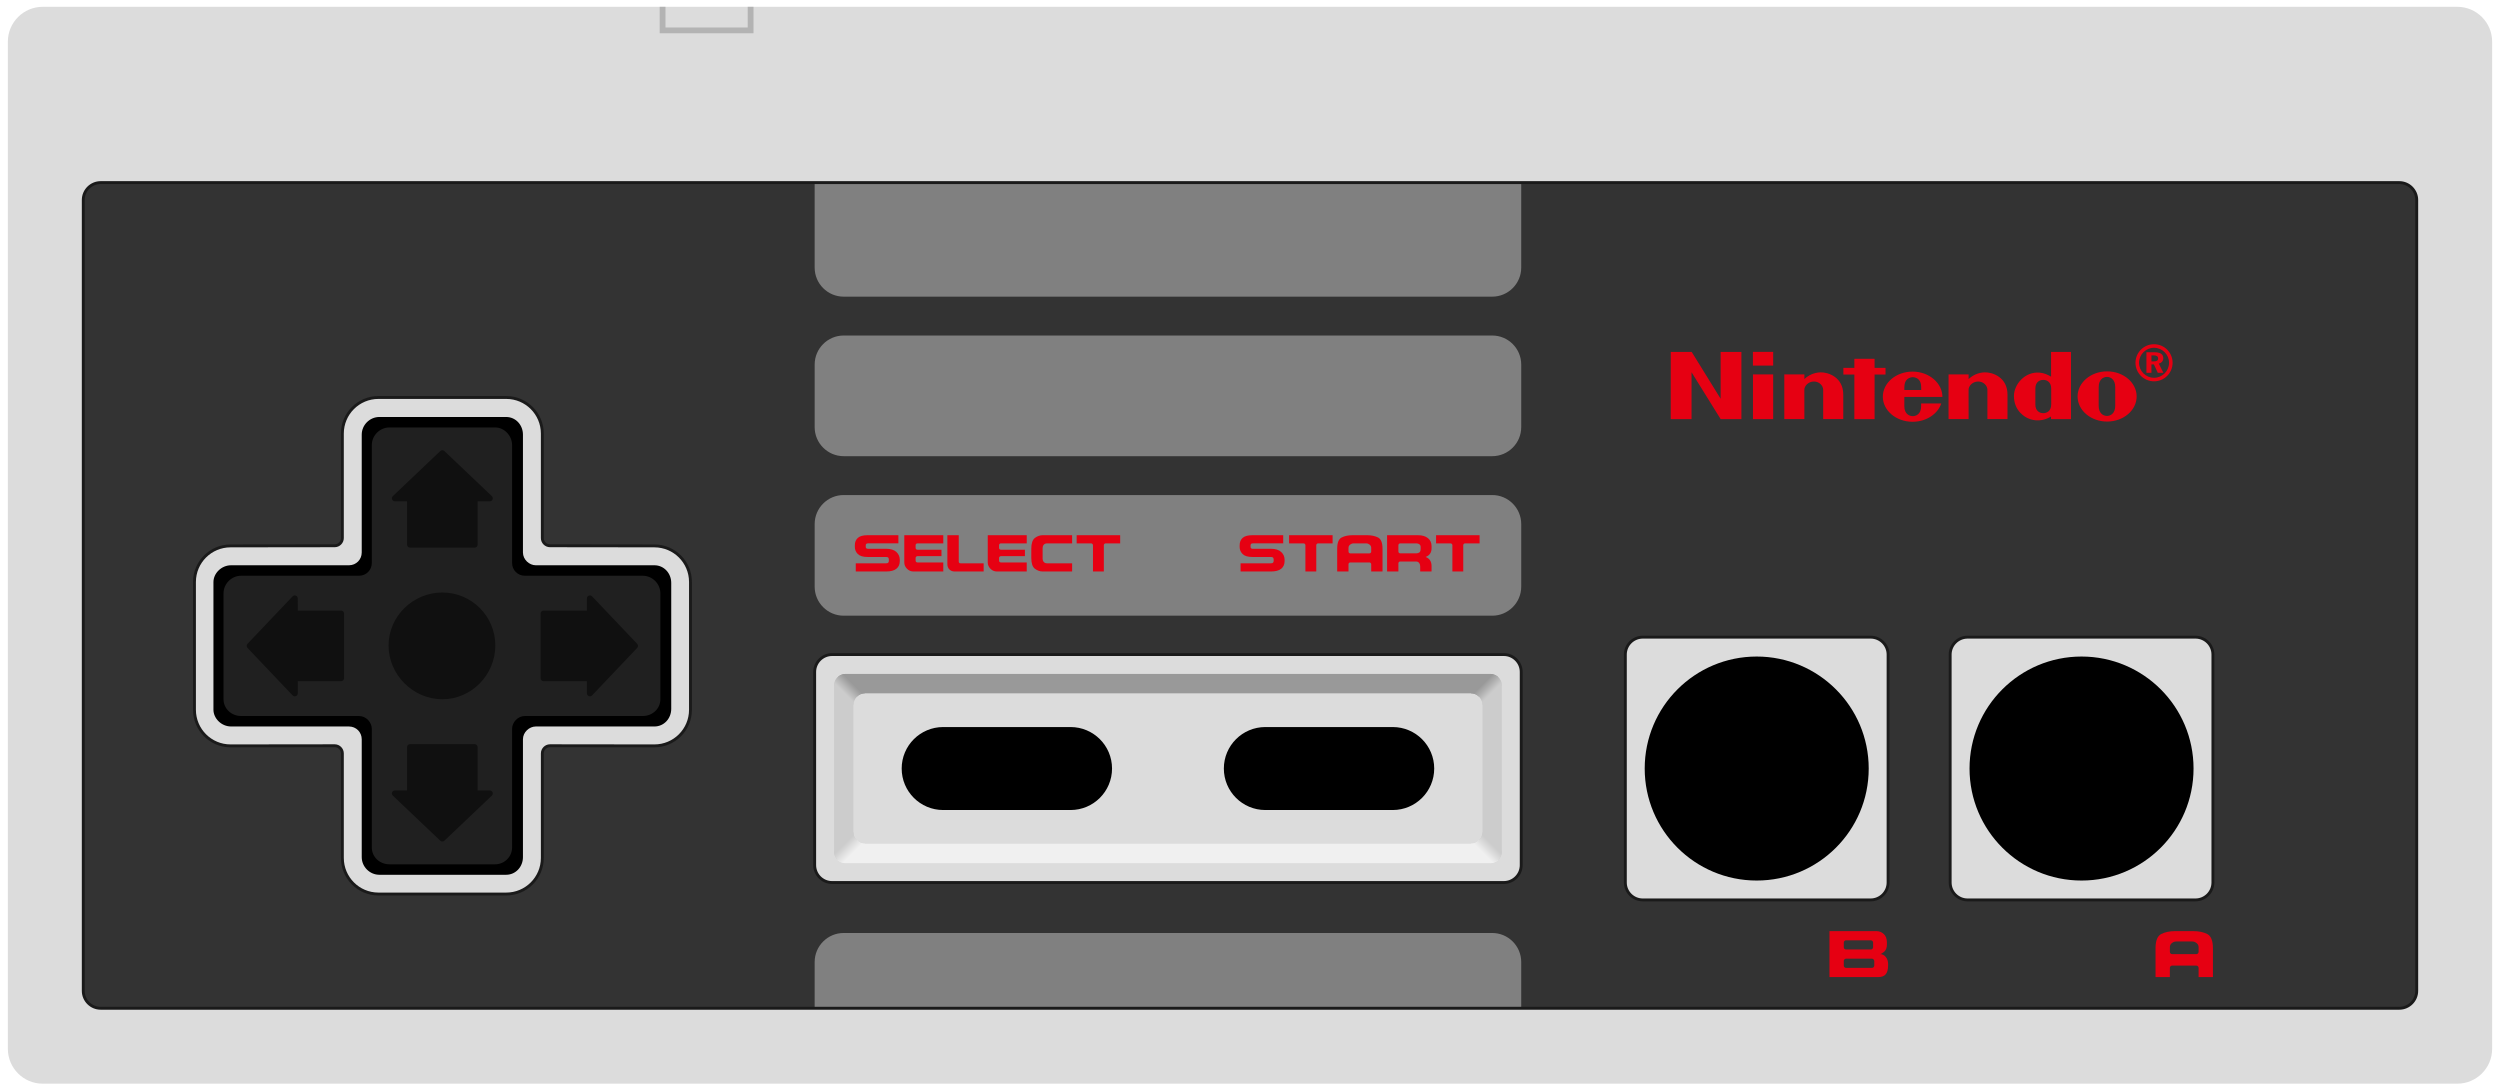 <?xml version="1.0" encoding="UTF-8"?>
<!DOCTYPE svg PUBLIC "-//W3C//DTD SVG 1.1//EN" "http://www.w3.org/Graphics/SVG/1.1/DTD/svg11.dtd">
<svg xml:space="preserve" viewBox="0 0 862 376" width="862px" height="376px" version="1.1" style="shape-rendering:geometricPrecision; fill-rule:evenodd; clip-rule:evenodd" xmlns="http://www.w3.org/2000/svg" xmlns:xlink="http://www.w3.org/1999/xlink">
 <defs>
  <style type="text/css">
    .str0 {stroke:#1A1A1A}
    .fil4 {fill:none}
    .fil13 {fill:black}
    .fil14 {fill:#202020}
    .fil2 {fill:#333333}
    .fil3 {fill:gray}
    .fil6 {fill:#999999}
    .fil1 {fill:#B3B3B3}
    .fil7 {fill:#CCCCCC}
    .fil0 {fill:gainsboro}
    .fil5 {fill:#E60012}
    .fil8 {fill:#F0F0F0}
    .fil15 {fill:black;fill-opacity:0.5}
    .fil10 {fill:url(#id0)}
    .fil12 {fill:url(#id1)}
    .fil9 {fill:url(#id2)}
    .fil11 {fill:url(#id3)}
  </style>
  <linearGradient id="id0" gradientUnits="userSpaceOnUse" x1="514.006" y1="239.223" x2="510.985" y2="236.202">
   <stop offset="0" style="stop-opacity:1; stop-color:#CCCCCC"/>
   <stop offset="1" style="stop-opacity:1; stop-color:#999999"/>
  </linearGradient>
  <linearGradient id="id1" gradientUnits="userSpaceOnUse" x1="514.006" y1="290.761" x2="510.985" y2="293.782">
   <stop offset="0" style="stop-opacity:1; stop-color:#CCCCCC"/>
   <stop offset="1" style="stop-opacity:1; stop-color:#F0F0F0"/>
  </linearGradient>
  <linearGradient id="id2" gradientUnits="userSpaceOnUse" xlink:href="#id0" x1="291.407" y1="239.223" x2="294.428" y2="236.202">
  </linearGradient>
  <linearGradient id="id3" gradientUnits="userSpaceOnUse" xlink:href="#id1" x1="291.407" y1="290.761" x2="294.428" y2="293.782">
  </linearGradient>
 </defs>
 <g>
  <g id="shell">
   <path class="fil0" d="M859.289 361.651c0,6.609 -5.393,11.999 -11.999,11.999l-832.58 0c-6.606,0 -11.999,-5.39 -11.999,-11.999 0,-115.767 0,-231.535 0,-347.302 0,-6.609 5.39,-11.999 11.999,-11.999l832.58 0c6.609,0 11.999,5.39 11.999,11.999 0,115.767 0,231.535 0,347.302z"/>
   <polygon class="fil1" points="229.466,9.473 257.811,9.473 257.811,2.35 259.811,2.35 259.811,11.473 227.466,11.473 227.466,2.35 229.466,2.35 "/>
   <path class="fil2" d="M34.712 347.649c-3.302,0 -6,-2.695 -6,-6 0,-90.896 0,-181.792 0,-272.688 0,-3.305 2.695,-6 6,-6 264.192,0 528.384,0 792.576,0 3.305,0 6,2.7 6,6 0,90.896 0,181.792 0,272.688 0,3.3 -2.698,6 -6,6 -264.192,0 -528.384,0 -792.576,0z"/>
   <path class="fil3" d="M524.516 62.961l0 29.326c0,5.506 -4.493,10 -9.999,10l-223.621 0c-5.506,0 -10,-4.492 -10,-10l0 -29.326 243.62 0zm-233.62 52.726l223.621 0c5.508,0 9.999,4.493 9.999,10l0 21.602c0,5.507 -4.492,10 -9.999,10l-223.621 0c-5.507,0 -10,-4.492 -10,-10l0 -21.602c0,-5.508 4.492,-10 10,-10zm0 55.002l223.621 0c5.508,0 9.999,4.493 9.999,10l0 21.602c0,5.507 -4.492,10 -9.999,10l-223.621 0c-5.507,0 -10,-4.492 -10,-10l0 -21.602c0,-5.508 4.492,-10 10,-10zm233.62 176.96l0 -15.957c0,-5.507 -4.493,-10 -9.999,-10l-223.621 0c-5.506,0 -10,4.492 -10,10l0 15.957 243.62 0z"/>
   <path class="fil4 str0" d="M34.712 347.649c-3.302,0 -6,-2.695 -6,-6 0,-90.896 0,-181.792 0,-272.688 0,-3.305 2.695,-6 6,-6 264.192,0 528.384,0 792.576,0 3.305,0 6,2.7 6,6 0,90.896 0,181.792 0,272.688 0,3.3 -2.698,6 -6,6 -264.192,0 -528.384,0 -792.576,0z"/>
   <path id="label-select" class="fil5" d="M295.069 197.049l0 -2.823 10.474 0c0.364,0 0.611,-0.077 0.741,-0.233 0.13,-0.158 0.197,-0.391 0.197,-0.702l0 -0.313c0,-0.31 -0.067,-0.544 -0.197,-0.701 -0.13,-0.156 -0.377,-0.233 -0.741,-0.233l-6.413 0c-1.565,0 -2.686,-0.341 -3.363,-1.021 -0.678,-0.681 -1.018,-1.488 -1.018,-2.426l0 -0.624c0,-1.041 0.34,-1.875 1.018,-2.499 0.677,-0.624 1.798,-0.937 3.363,-0.937l10.634 0 0 2.812 -10.47 0c-0.287,0 -0.488,0.06 -0.604,0.184 -0.117,0.124 -0.177,0.27 -0.177,0.44l0 0.624c0,0.184 0.06,0.331 0.177,0.447 0.116,0.117 0.317,0.177 0.604,0.177l6.259 0c1.562,0 2.736,0.367 3.517,1.098 0.784,0.73 1.174,1.622 1.174,2.666l0 0.47c0,1.145 -0.39,2.032 -1.174,2.656 -0.784,0.624 -1.962,0.938 -3.53,0.938l-10.471 0zm19.85 0c-0.834,0 -1.561,-0.314 -2.185,-0.938 -0.624,-0.627 -0.938,-1.358 -0.938,-2.192l0 -9.382 13.444 0 0 2.822 -8.913 0c-0.183,0 -0.333,0.06 -0.45,0.184 -0.117,0.123 -0.177,0.27 -0.177,0.441l0 0.933c0,0.184 0.06,0.33 0.177,0.448 0.117,0.117 0.267,0.176 0.45,0.176l8.289 0 0 2.223 -8.289 0c-0.183,0 -0.333,0.063 -0.45,0.187 -0.117,0.123 -0.177,0.27 -0.177,0.443l0 0.901c0,0.183 0.06,0.337 0.177,0.454 0.117,0.117 0.267,0.177 0.45,0.177l8.913 0 0 3.123 -10.321 0zm14.234 0c-0.73,0 -1.327,-0.234 -1.798,-0.704 -0.47,-0.471 -0.704,-1.068 -0.704,-1.799l0 -10.009 3.924 0 0 9.065c0,0.207 0.054,0.363 0.157,0.467 0.104,0.104 0.26,0.157 0.467,0.157l7.965 0 0 2.823 -10.011 0zm14.545 0c-0.834,0 -1.562,-0.314 -2.186,-0.938 -0.624,-0.627 -0.937,-1.358 -0.937,-2.192l0 -9.382 13.443 0 0 2.822 -8.912 0c-0.184,0 -0.334,0.06 -0.45,0.184 -0.117,0.123 -0.177,0.27 -0.177,0.441l0 0.933c0,0.184 0.06,0.33 0.177,0.448 0.116,0.117 0.266,0.176 0.45,0.176l8.289 0 0 2.223 -8.289 0c-0.184,0 -0.334,0.063 -0.45,0.187 -0.117,0.123 -0.177,0.27 -0.177,0.443l0 0.901c0,0.183 0.06,0.337 0.177,0.454 0.116,0.117 0.266,0.177 0.45,0.177l8.912 0 0 3.123 -10.32 0zm15.803 0c-0.938,0 -1.825,-0.314 -2.66,-0.938 -0.834,-0.627 -1.251,-1.878 -1.251,-3.753l0 -3.13c0,-1.875 0.417,-3.126 1.251,-3.754 0.835,-0.624 1.722,-0.937 2.66,-0.937l10.163 0 0 2.822 -8.605 0c-0.521,0 -0.915,0.157 -1.175,0.467 -0.26,0.314 -0.39,0.678 -0.39,1.094l0 3.744c0,0.418 0.13,0.781 0.39,1.095 0.26,0.31 0.654,0.467 1.175,0.467l8.605 0 0 2.823 -10.163 0zm17.357 0l0 -9.065c0,-0.168 -0.064,-0.315 -0.187,-0.438 -0.123,-0.123 -0.27,-0.187 -0.437,-0.187l-5.002 0 0 -2.822 15.002 0 0 2.822 -5.005 0c-0.183,0 -0.334,0.064 -0.45,0.187 -0.117,0.123 -0.177,0.27 -0.177,0.438l0 9.065 -3.744 0z"/>
   <path id="label-start" class="fil5" d="M427.751 197.049l0 -2.823 10.474 0c0.364,0 0.611,-0.077 0.741,-0.233 0.13,-0.158 0.197,-0.391 0.197,-0.702l0 -0.313c0,-0.31 -0.067,-0.544 -0.197,-0.701 -0.13,-0.156 -0.377,-0.233 -0.741,-0.233l-6.413 0c-1.565,0 -2.686,-0.341 -3.363,-1.021 -0.677,-0.681 -1.018,-1.488 -1.018,-2.426l0 -0.624c0,-1.041 0.341,-1.875 1.018,-2.499 0.677,-0.624 1.798,-0.937 3.363,-0.937l10.634 0 0 2.812 -10.471 0c-0.286,0 -0.487,0.06 -0.603,0.184 -0.117,0.124 -0.177,0.27 -0.177,0.44l0 0.624c0,0.184 0.06,0.331 0.177,0.447 0.116,0.117 0.317,0.177 0.603,0.177l6.26 0c1.561,0 2.737,0.367 3.517,1.098 0.784,0.73 1.175,1.622 1.175,2.666l0 0.47c0,1.145 -0.391,2.032 -1.175,2.656 -0.784,0.624 -1.962,0.938 -3.53,0.938l-10.471 0zm73.03 0l0 -9.065c0,-0.168 -0.063,-0.315 -0.187,-0.438 -0.123,-0.123 -0.27,-0.187 -0.437,-0.187l-5.001 0 0 -2.822 15.001 0 0 2.822 -5.005 0c-0.183,0 -0.333,0.064 -0.45,0.187 -0.117,0.123 -0.177,0.27 -0.177,0.438l0 9.065 -3.744 0zm-50.677 0l0 -9.065c0,-0.168 -0.063,-0.315 -0.187,-0.438 -0.123,-0.123 -0.27,-0.187 -0.437,-0.187l-5.001 0 0 -2.822 15.001 0 0 2.822 -5.005 0c-0.184,0 -0.334,0.064 -0.45,0.187 -0.117,0.123 -0.177,0.27 -0.177,0.438l0 9.065 -3.744 0zm22.059 -6.247c0.17,0 0.317,-0.059 0.44,-0.176 0.124,-0.117 0.187,-0.267 0.187,-0.451l0 -1.251c0,-0.47 -0.183,-0.847 -0.547,-1.134 -0.367,-0.287 -0.757,-0.431 -1.175,-0.431l-4.384 0c-0.417,0 -0.807,0.144 -1.175,0.431 -0.363,0.287 -0.547,0.664 -0.547,1.134l0 1.251c0,0.184 0.06,0.334 0.177,0.451 0.117,0.117 0.267,0.176 0.45,0.176l6.574 0zm-11.104 6.247l0 -7.821c0,-2.086 0.52,-3.387 1.564,-3.911 1.041,-0.52 2.292,-0.78 3.751,-0.78l5.005 0c1.458,0 2.709,0.26 3.75,0.78 1.045,0.524 1.565,1.825 1.565,3.911l0 7.821 -3.904 0 0 -2.499c0,-0.167 -0.063,-0.314 -0.187,-0.437 -0.123,-0.124 -0.27,-0.187 -0.44,-0.187l-6.574 0c-0.183,0 -0.333,0.063 -0.45,0.187 -0.117,0.123 -0.177,0.27 -0.177,0.437l0 2.499 -3.903 0zm17.203 0l0 -12.512 10.641 0c1.462,0 2.609,0.337 3.443,1.014 0.834,0.677 1.252,1.591 1.252,2.736l0 0.781c0,1.458 -0.681,2.449 -2.039,2.969 1.358,0.521 2.039,1.565 2.039,3.133l0 1.879 -3.914 0 0 -1.565c0,-0.627 -0.13,-1.095 -0.394,-1.408 -0.26,-0.314 -0.597,-0.47 -1.018,-0.47l-5.479 0c-0.183,0 -0.333,0.063 -0.45,0.186 -0.117,0.124 -0.177,0.271 -0.177,0.441l0 2.816 -3.904 0zm10.164 -6.266c0.363,0 0.69,-0.104 0.977,-0.311 0.287,-0.206 0.431,-0.624 0.431,-1.244l0 -0.624c0,-0.414 -0.144,-0.727 -0.431,-0.935 -0.287,-0.206 -0.614,-0.31 -0.977,-0.31l-5.633 0c-0.183,0 -0.333,0.06 -0.45,0.184 -0.117,0.123 -0.177,0.27 -0.177,0.441l0 2.175c0,0.183 0.06,0.333 0.177,0.45 0.117,0.117 0.267,0.174 0.45,0.174l5.633 0z"/>
   <path id="label-b" class="fil5" d="M645.456 333.721c0.216,0 0.401,-0.076 0.558,-0.224 0.156,-0.148 0.236,-0.338 0.236,-0.57l0 -1.583c-0.017,-0.195 -0.101,-0.376 -0.249,-0.541 -0.148,-0.165 -0.329,-0.249 -0.545,-0.249l-8.925 0c-0.233,0 -0.422,0.08 -0.57,0.237 -0.148,0.156 -0.224,0.341 -0.224,0.553l0 1.583c0,0.232 0.076,0.422 0.224,0.57 0.148,0.148 0.337,0.224 0.57,0.224l8.925 0zm-0.405 -6.334c0.215,0 0.397,-0.076 0.545,-0.223 0.164,-0.148 0.249,-0.338 0.249,-0.57l0 -1.584c0,-0.211 -0.08,-0.397 -0.237,-0.553 -0.156,-0.156 -0.342,-0.236 -0.557,-0.236l-8.52 0c-0.233,0 -0.422,0.08 -0.57,0.236 -0.148,0.156 -0.224,0.342 -0.224,0.553l0 1.584c0,0.232 0.076,0.422 0.224,0.57 0.148,0.147 0.337,0.223 0.57,0.223l8.52 0zm-14.254 9.5l0 -15.833 16.243 0c0.925,0 1.752,0.329 2.478,0.988 0.726,0.663 1.09,1.651 1.09,2.968l0 0.596c0,1.186 -0.321,2.043 -0.967,2.571 -0.646,0.528 -1.115,0.794 -1.415,0.794 0.798,0 1.461,0.329 1.989,0.988 0.532,0.663 0.798,1.452 0.798,2.377l0 0.591c0,1.322 -0.266,2.31 -0.794,2.973 -0.528,0.658 -1.385,0.987 -2.575,0.987l-16.847 0z"/>
   <path id="label-a" class="fil5" d="M757.281 328.983c0.215,0 0.401,-0.076 0.557,-0.223 0.157,-0.148 0.237,-0.338 0.237,-0.57l0 -1.584c0,-0.595 -0.232,-1.072 -0.693,-1.435 -0.464,-0.363 -0.958,-0.545 -1.486,-0.545l-5.548 0c-0.527,0 -1.022,0.182 -1.486,0.545 -0.46,0.363 -0.692,0.84 -0.692,1.435l0 1.584c0,0.232 0.076,0.422 0.223,0.57 0.148,0.147 0.338,0.223 0.57,0.223l8.318 0zm-14.052 7.904l0 -9.897c0,-2.638 0.659,-4.285 1.981,-4.948 1.317,-0.659 2.9,-0.988 4.746,-0.988l6.333 0c1.845,0 3.428,0.329 4.746,0.988 1.321,0.663 1.98,2.31 1.98,4.948l0 9.897 -4.94 0 0 -3.162c0,-0.211 -0.08,-0.397 -0.237,-0.553 -0.156,-0.156 -0.342,-0.236 -0.557,-0.236l-8.318 0c-0.232,0 -0.422,0.08 -0.57,0.236 -0.147,0.156 -0.223,0.342 -0.223,0.553l0 3.162 -4.941 0z"/>
   <path id="label-nintendo" class="fil5" d="M656.616 134.47c-0.011,-1.351 0.018,-2.253 0.461,-3.022 0.545,-0.95 1.545,-1.401 2.452,-1.407l-0.002 0c0.907,0.006 1.907,0.457 2.451,1.407 0.443,0.772 0.462,1.674 0.451,3.025l-5.813 -0.003zm5.789 4.646c0,0 0.006,0.069 0.006,0.934 0,2.818 -1.855,3.444 -2.884,3.444 -1.03,0 -2.916,-0.626 -2.916,-3.444 0,-0.844 0.005,-3.182 0.005,-3.182 0,0 13.126,0.006 13.126,-0.003 0,-4.778 -4.614,-8.737 -10.282,-8.737 -5.667,0 -10.26,3.874 -10.26,8.653 0,4.779 4.593,8.65 10.26,8.65 4.702,0 8.674,-2.683 9.886,-6.321l-6.941 0.006zm21.925 -10.73c2.605,-0.075 7.891,1.631 7.854,7.731 -0.006,1.083 -0.003,8.385 -0.003,8.385l-6.923 0c0,0 0,-9.157 0,-10.12 0,-1.343 -1.284,-2.836 -3.184,-2.836 -1.897,0 -3.308,1.493 -3.308,2.836 0,0.658 0.008,10.12 0.008,10.12l-6.918 0 0.006 -15.408 6.914 -0.005c0,0 -0.008,1.239 0,1.621 1.332,-1.271 3.253,-2.258 5.554,-2.324zm-56.627 0c2.605,-0.075 7.891,1.631 7.854,7.731 -0.006,1.083 -0.003,8.385 -0.003,8.385l-6.923 0c0,0 0,-9.157 0,-10.12 0,-1.343 -1.284,-2.836 -3.184,-2.836 -1.897,0 -3.309,1.493 -3.309,2.836 0,0.658 0.009,10.12 0.009,10.12l-6.918 0 -0.003 -15.408 6.923 -0.005c0,0 -0.008,1.239 0,1.621 1.332,-1.271 3.25,-2.258 5.554,-2.324l0 0zm79.498 -7.05l6.878 0 0 23.171 -6.888 0c0,0 -0.003,-0.748 -0.003,-0.891 -2.667,1.674 -5.675,1.671 -8.018,0.578 -0.629,-0.292 -4.766,-2.276 -4.766,-7.639 0,-4.067 3.837,-8.509 8.86,-8.069 1.653,0.146 2.828,0.749 3.943,1.375 -0.006,-3.566 -0.006,-8.525 -0.006,-8.525l0 0zm0.051 15.389c0,0 0,-1.932 0,-2.754 0,-2.383 -1.645,-2.99 -2.728,-2.99 -1.109,0 -2.733,0.607 -2.733,2.99 0,0.791 0.003,2.746 0.003,2.746 0,0 -0.003,1.921 -0.003,2.741 0,2.38 1.624,3.003 2.73,3.003 1.086,0 2.733,-0.623 2.733,-3.003 0,-0.99 -0.002,-2.733 -0.002,-2.733l0 0zm22.078 -0.045c0,0 -0.002,2.33 -0.002,3.263 0,2.458 -1.452,3.471 -2.848,3.471 -1.398,0 -2.855,-1.013 -2.855,-3.471 0,-0.933 0.003,-3.321 0.003,-3.321 0,0 0.006,-2.28 0.006,-3.214 0,-2.446 1.459,-3.452 2.846,-3.452 1.391,0 2.848,1.006 2.848,3.452 0,0.934 -0.003,2.662 0.005,3.28l-0.003 -0.008zm-2.799 -8.634c-5.625,0 -10.183,3.874 -10.183,8.652 0,4.779 4.561,8.653 10.183,8.653 5.625,0 10.184,-3.874 10.184,-8.653 0,-4.778 -4.559,-8.652 -10.184,-8.652zm-122.125 -1.979l0 -4.737 6.984 0 0 4.737 -6.984 0zm0.016 18.44l0 -15.41 6.968 0.003 0 15.408 -6.968 -0.001zm34.958 0l0.003 -15.378 -3.789 0 0 -2.288 3.791 -0.002 -0.005 -3.121 6.973 0 0 3.118 3.773 0 0 2.292 -3.773 0.001 0.005 15.378 -6.978 0zm-63.314 0l0.003 -23.171 7.22 0 9.987 16.159 -0.005 -16.159 7.163 0 0 23.171 -7.153 0 -10.04 -16.158 0 16.158 -7.175 0zm166.804 -23.052c2.022,0 3.027,0.686 3.027,2.042 0,0.933 -0.581,1.637 -1.547,1.88l1.585 3.165 -1.919 0 -1.356 -2.903 -0.842 0 0 2.903 -1.728 0 0 -7.087 2.78 0zm-0.158 -2.77c-3.531,0 -6.396,2.865 -6.396,6.397 0,3.531 2.865,6.397 6.396,6.397 3.532,0 6.397,-2.866 6.397,-6.397 0,-3.532 -2.865,-6.397 -6.397,-6.397zm5.174 6.402c0,2.856 -2.318,5.174 -5.174,5.174 -2.855,0 -5.173,-2.318 -5.173,-5.174 0,-2.856 2.318,-5.174 5.173,-5.174 2.856,0 5.174,2.313 5.174,5.174zm-6.068 -0.485l0.842 0c0.985,0 1.461,-0.301 1.461,-1.005 0,-0.737 -0.509,-1.056 -1.547,-1.056l-0.756 0 0 2.061z"/>
   <path class="fil0 str0" d="M225.641 257.173c6.87,0.009 12.439,-5.569 12.439,-12.439l0 -44.071c0,-6.87 -5.571,-12.431 -12.439,-12.439l-35.995 -0.047c-1.458,-0.001 -2.651,-1.189 -2.651,-2.649l0 -36.041c0,-6.87 -5.571,-12.439 -12.439,-12.439l-44.072 0c-6.869,0 -12.44,5.571 -12.44,12.439l0 36.041c0,1.459 -1.192,2.648 -2.651,2.65l-35.905 0.046c-6.869,0.008 -12.439,5.57 -12.439,12.439l0 44.071c0,6.869 5.569,12.448 12.439,12.439l35.905 -0.045c1.46,-0.002 2.65,1.191 2.65,2.65l0.001 36.042c0.001,6.868 5.57,12.439 12.44,12.439l44.072 0c6.87,0 12.438,-5.569 12.439,-12.439l0.001 -36.043c0,-1.459 1.19,-2.651 2.65,-2.65l35.995 0.046z"/>
   <path class="fil0 str0" d="M286.896 225.691l231.621 0c3.304,0 5.999,2.696 5.999,6l0 66.601c0,3.305 -2.695,6 -5.999,6l-231.621 0c-3.304,0 -6,-2.695 -6,-6l0 -66.601c0,-3.304 2.696,-6 6,-6z"/>
   <g>
    <path class="fil6" d="M291.577 232.372l222.259 0c1.102,0 2.101,0.449 2.826,1.174l-6.681 6.68c-0.724,-0.724 -1.724,-1.173 -2.826,-1.173l-208.897 0c-1.102,0 -2.102,0.449 -2.826,1.173l-6.681 -6.68c0.725,-0.725 1.724,-1.174 2.826,-1.174z"/>
    <path class="fil7" d="M295.432 240.226c-0.725,0.725 -1.174,1.725 -1.174,2.826l0 43.879c0,1.102 0.449,2.101 1.174,2.826l-6.681 6.68c-0.725,-0.724 -1.174,-1.724 -1.174,-2.825l0 -57.24c0,-1.102 0.449,-2.102 1.174,-2.826l6.681 6.68z"/>
    <path class="fil7" d="M509.981 240.226c0.725,0.725 1.174,1.725 1.174,2.826l0 43.879c0,1.102 -0.449,2.101 -1.174,2.826l6.681 6.68c0.725,-0.724 1.174,-1.724 1.174,-2.825l0 -57.24c0,-1.102 -0.449,-2.102 -1.174,-2.826l-6.681 6.68z"/>
    <path class="fil8" d="M291.577 297.611l222.259 0c1.102,0 2.101,-0.449 2.826,-1.174l-6.681 -6.68c-0.724,0.724 -1.724,1.174 -2.826,1.174l-208.897 0c-1.102,0 -2.102,-0.45 -2.826,-1.174l-6.681 6.68c0.725,0.725 1.724,1.174 2.826,1.174z"/>
    <path class="fil9" d="M291.577 232.372l6.681 6.681c-2.203,0 -4,1.796 -4,3.999l-6.681 -6.68c0,-2.203 1.797,-4 4,-4z"/>
    <path class="fil10" d="M513.836 232.372l-6.681 6.681c2.203,0 4,1.796 4,3.999l6.681 -6.68c0,-2.203 -1.797,-4 -4,-4z"/>
    <path class="fil11" d="M291.577 297.611l6.681 -6.68c-2.203,0 -4,-1.797 -4,-4l-6.681 6.681c0,2.203 1.797,3.999 4,3.999z"/>
    <path class="fil12" d="M513.836 297.611l-6.681 -6.68c2.203,0 4,-1.797 4,-4l6.681 6.681c0,2.203 -1.797,3.999 -4,3.999z"/>
   </g>
   <path class="fil0 str0" d="M566.413 310.292l78.6 0c3.305,0 6,-2.695 6,-6l0 -78.601c0,-3.304 -2.695,-5.999 -6,-5.999l-78.6 0c-3.305,0 -6,2.695 -6,5.999l0 78.601c0,3.305 2.695,6 6,6zm112.002 0l78.6 0c3.305,0 6,-2.695 6,-6l0 -78.601c0,-3.304 -2.696,-5.999 -6,-5.999l-78.6 0c-3.304,0 -6,2.695 -6,5.999l0 78.601c0,3.304 2.695,6 6,6z"/>
  </g>
  <g id="holes">
   <path class="fil13" d="M79.675 194.905c-3.317,0 -6.081,2.764 -6.081,5.803l0 43.981c0,3.039 2.764,5.803 6.081,5.803 13.552,0 27.105,0.001 40.657,0.001 2.474,0.015 4.394,1.944 4.394,4.422l0 40.628c0,3.317 2.764,6.081 6.08,6.081l43.704 0c3.316,0 5.804,-2.764 5.804,-6.08l0 -40.629c0,-2.487 2.211,-4.422 4.422,-4.422l40.905 0c3.317,0 5.804,-2.764 5.804,-6.08l0 -43.429c0,-3.316 -2.487,-6.08 -5.804,-6.08l-40.905 0c-2.211,0 -4.422,-1.935 -4.422,-4.422l0 -40.629c0,-3.316 -2.488,-6.08 -5.804,-6.08l-43.704 0c-3.316,0 -6.08,2.764 -6.08,6.081l0 40.628c0,2.478 -1.92,4.407 -4.394,4.422 -13.552,0 -27.105,0.001 -40.657,0.001z"/>
   <path class="fil13" d="M369.124 250.685c7.901,0 14.306,6.405 14.306,14.307 0,7.901 -6.405,14.306 -14.306,14.306l-43.919 0c-7.902,0 -14.307,-6.405 -14.307,-14.306 0,-7.902 6.405,-14.307 14.307,-14.307l43.919 0z"/>
   <path class="fil13" d="M480.209 250.685c7.901,0 14.306,6.405 14.306,14.307 0,7.901 -6.405,14.306 -14.306,14.306l-43.92 0c-7.901,0 -14.306,-6.405 -14.306,-14.306 0,-7.902 6.405,-14.307 14.306,-14.307l43.92 0z"/>
   <circle class="fil13" cx="605.713" cy="264.992" r="38.619"/>
   <circle class="fil13" cx="717.715" cy="264.992" r="38.619"/>
  </g>
  <g id="dpad">
   <path class="fil14" d="M221.618 198.515l-40.628 0c-2.487,0 -4.422,-1.935 -4.422,-4.422l0 -40.629c0,-3.316 -2.764,-6.08 -5.804,-6.08l-36.483 0c-3.317,0 -6.081,2.764 -6.081,6.08l0 40.629c0,2.487 -1.934,4.422 -4.422,4.422l-40.628 0c-3.317,0 -6.081,2.764 -6.081,6.08l0 36.483c0,3.316 2.764,5.804 6.081,5.804l40.628 0c2.488,0 4.422,2.211 4.422,4.422l0 40.905c0,3.317 2.764,5.804 6.081,5.804l36.483 0c3.04,0 5.804,-2.487 5.804,-5.804l0 -40.905c0,-2.211 1.935,-4.422 4.422,-4.422l40.628 0c3.317,0 6.081,-2.488 6.081,-5.804l0 -36.483c0,-3.316 -2.764,-6.08 -6.081,-6.08z"/>
   <path class="fil15" d="M141.38 256.579l22.279 0c0.57,0 1.032,0.462 1.032,1.032l0 14.932 4.202 0c0.272,0.003 0.544,0.11 0.745,0.322 0.392,0.412 0.376,1.063 -0.036,1.455l-16.373 15.555c-0.394,0.375 -1.019,0.379 -1.419,0l-16.318 -15.504c-0.23,-0.189 -0.377,-0.476 -0.377,-0.797 0,-0.569 0.462,-1.031 1.032,-1.031l4.202 0 0 -14.932c0,-0.57 0.462,-1.032 1.031,-1.032zm22.279 -67.761l-22.279 0c-0.569,0 -1.031,-0.462 -1.031,-1.032l0 -14.932 -4.202 0c-0.57,0 -1.032,-0.462 -1.032,-1.031 0,-0.321 0.147,-0.608 0.377,-0.797l16.318 -15.504c0.4,-0.379 1.025,-0.375 1.419,0l16.373 15.555c0.412,0.391 0.428,1.043 0.036,1.455 -0.201,0.212 -0.473,0.319 -0.745,0.319l-4.202 0.003 0 14.932c0,0.57 -0.462,1.032 -1.032,1.032zm22.741 45.02l0 -22.279c0,-0.569 0.463,-1.032 1.032,-1.032l14.932 0 0 -4.201c0.003,-0.273 0.11,-0.544 0.322,-0.746 0.412,-0.392 1.064,-0.375 1.455,0.036l15.555 16.373c0.376,0.395 0.379,1.02 0,1.419l-15.503 16.319c-0.189,0.23 -0.476,0.376 -0.797,0.376 -0.57,0 -1.032,-0.462 -1.032,-1.032l0 -4.201 -14.932 0c-0.569,0 -1.032,-0.463 -1.032,-1.032zm-15.611 -11.275c0,-10.088 -8.182,-18.269 -18.269,-18.269 -10.088,0 -18.541,8.181 -18.541,18.269 0,10.087 8.453,18.54 18.541,18.54 10.087,0 18.269,-8.453 18.269,-18.54zm-52.15 -11.004l0 22.279c0,0.569 -0.462,1.032 -1.031,1.032l-14.932 0 0 4.201c0,0.57 -0.462,1.032 -1.032,1.032 -0.321,0 -0.608,-0.146 -0.797,-0.376l-15.503 -16.319c-0.38,-0.399 -0.376,-1.024 0,-1.419l15.554 -16.373c0.392,-0.411 1.044,-0.428 1.455,-0.036 0.213,0.202 0.32,0.473 0.32,0.746l0.003 4.201 14.932 0c0.569,0 1.031,0.463 1.031,1.032z"/>
  </g>
 </g>
</svg>
